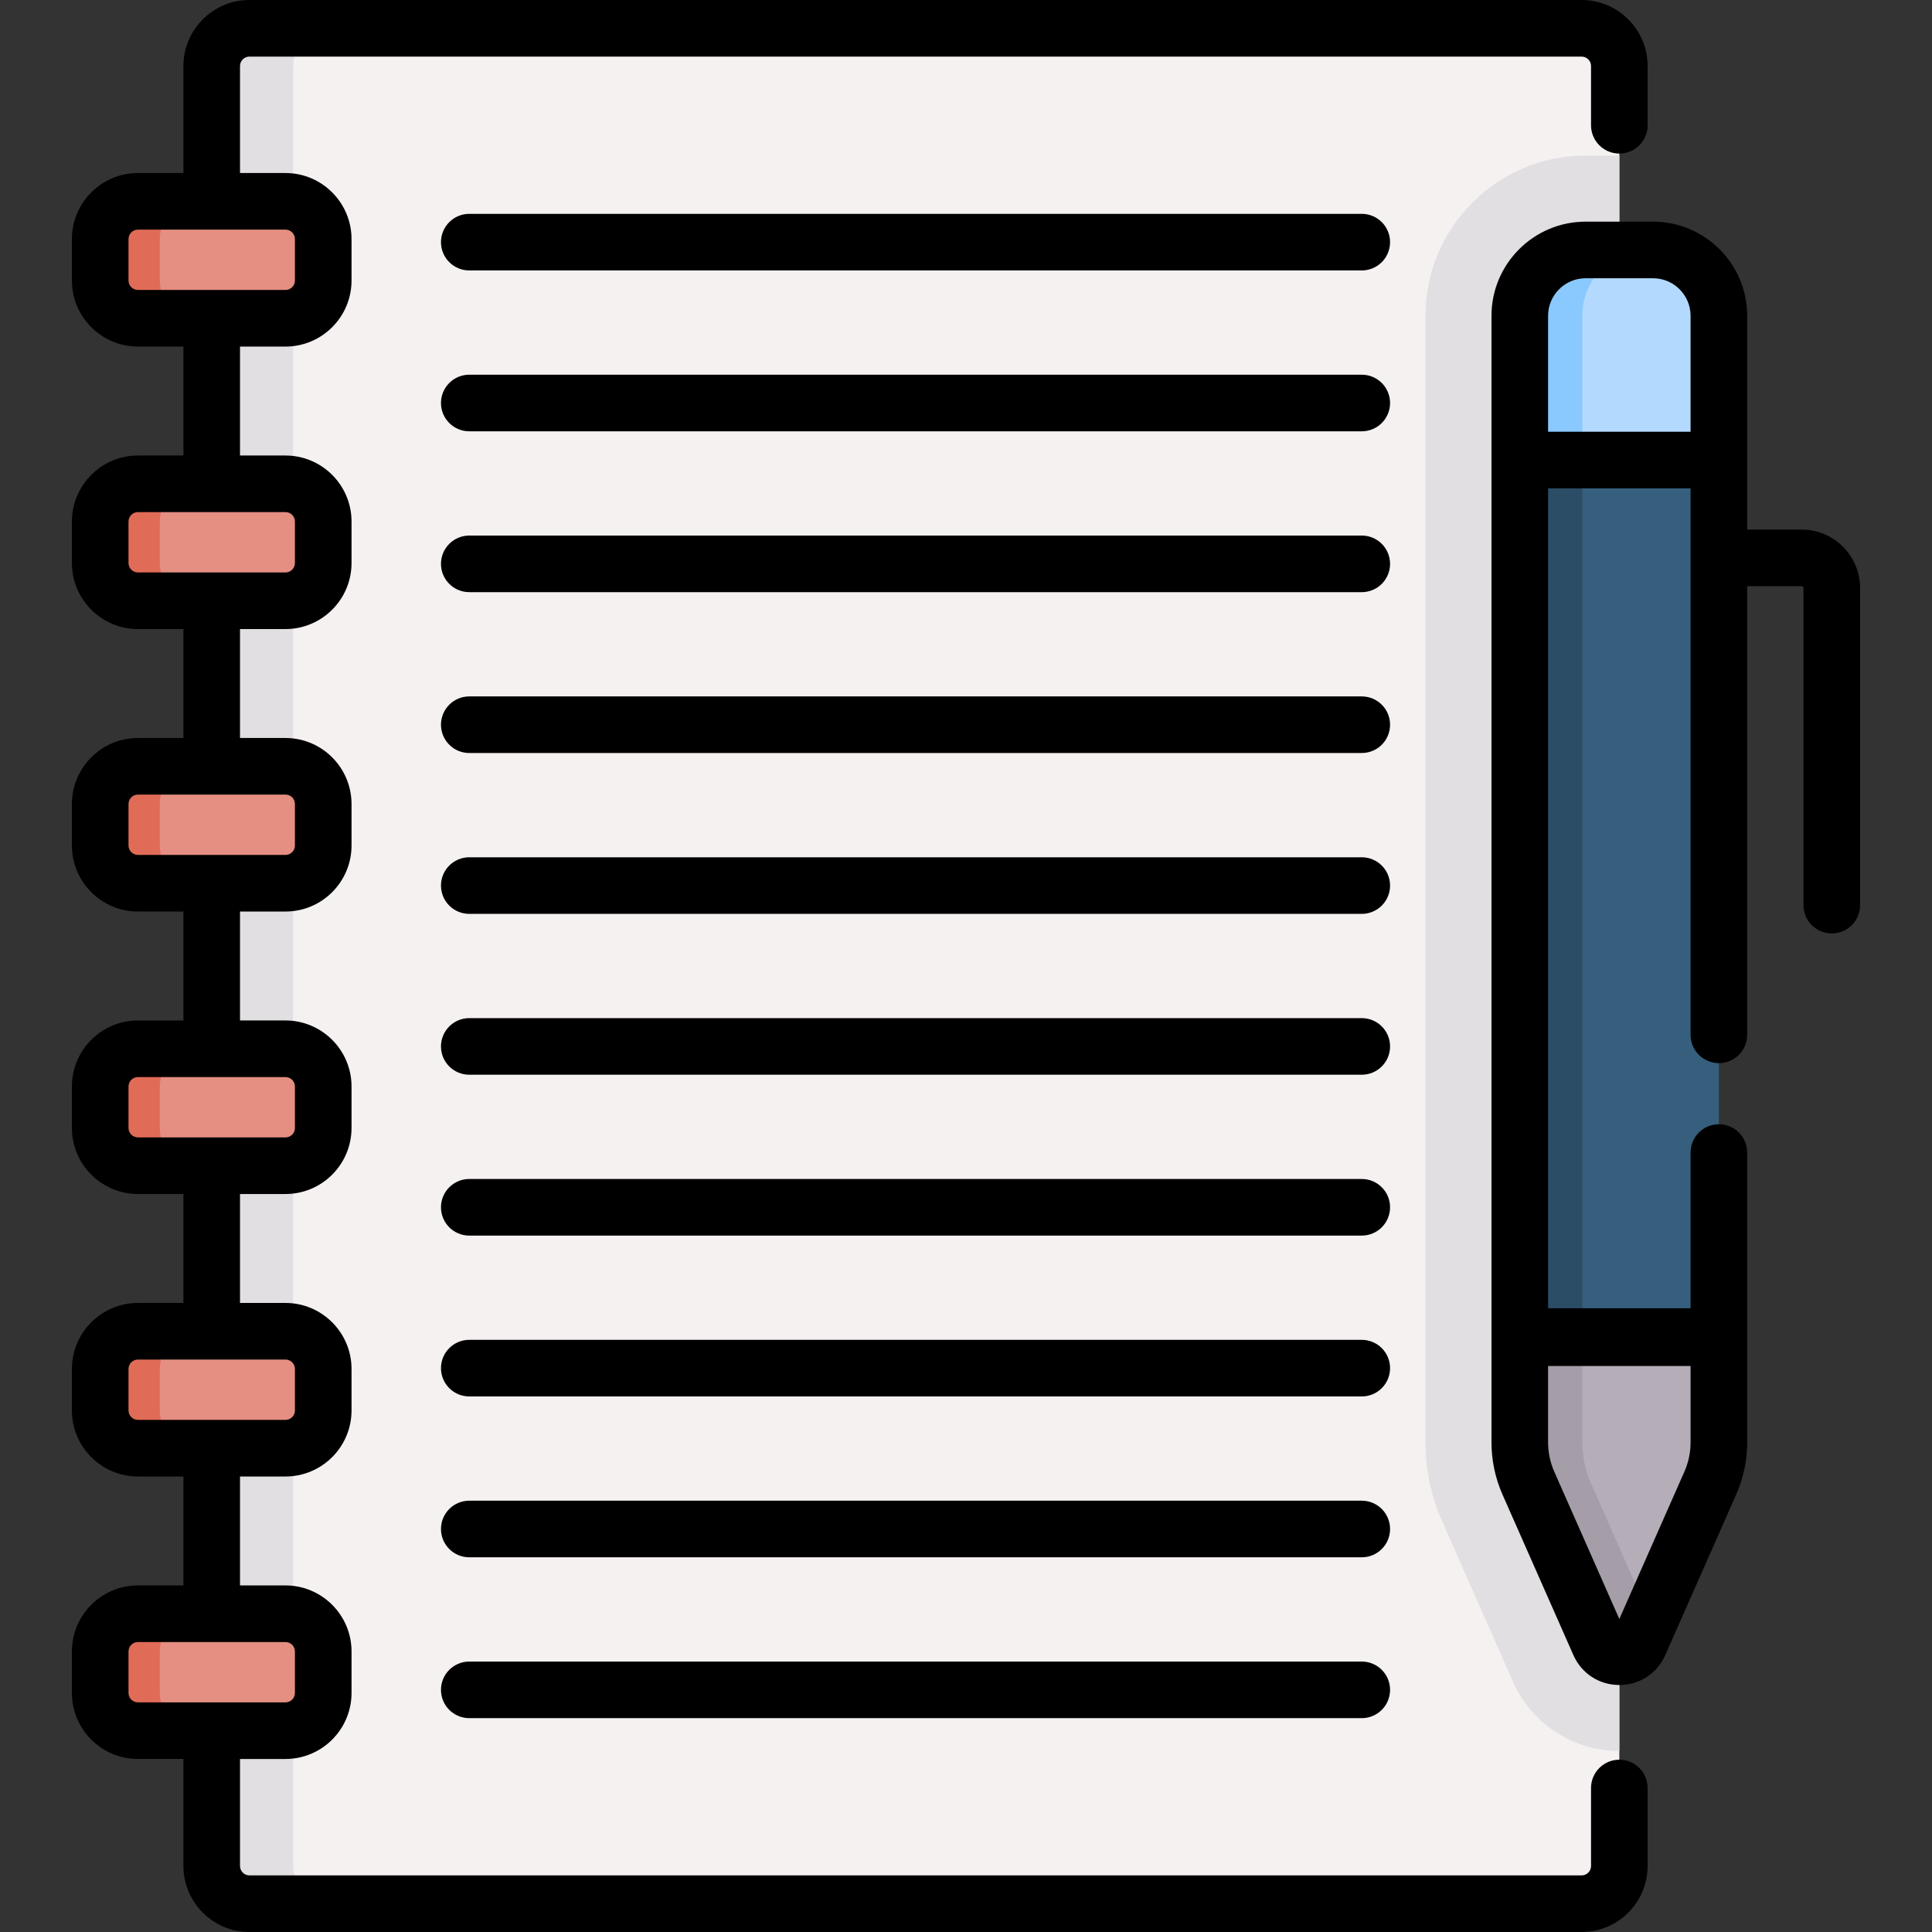 <svg id="Capa_1" enable-background="new 0 0 512 512" height="512" viewBox="0 0 512 512" width="512" xmlns="http://www.w3.org/2000/svg"><rect x="0" y="0" width="512" height="512" fill="#333333" stroke="none"/><g><g><path d="m419.139 504.5h-353.033c-5.523 0-10-4.477-10-10v-477c0-5.523 4.477-10 10-10h353.033c5.523 0 10 4.477 10 10v477c0 5.523-4.477 10-10 10z" fill="#f6f1f1"/></g><g><path d="m77.706 494.5v-477c0-5.523 4.477-10 10-10h-21.6c-5.523 0-10 4.477-10 10v477c0 5.523 4.477 10 10 10h21.6c-5.522 0-10-4.477-10-10z" fill="#e2dfe2"/></g><g><path d="m429.139 41.24h-8.933c-23.405 0-42.447 19.042-42.447 42.447v245.82 49.688 3.028c0 7.256 1.486 14.299 4.417 20.932l18.774 42.517c4.927 11.158 15.992 18.368 28.189 18.368z" fill="#e2dfe2"/></g><g><path d="m75.658 84.345h-39.103c-5.523 0-10-4.477-10-10v-10.991c0-5.523 4.477-10 10-10h39.104c5.523 0 10 4.477 10 10v10.991c-.001 5.523-4.478 10-10.001 10z" fill="#e58e82"/></g><g><path d="m75.658 159.205h-39.103c-5.523 0-10-4.477-10-10v-10.991c0-5.523 4.477-10 10-10h39.104c5.523 0 10 4.477 10 10v10.991c-.001 5.523-4.478 10-10.001 10z" fill="#e58e82"/></g><g><path d="m75.658 234.066h-39.103c-5.523 0-10-4.477-10-10v-10.991c0-5.523 4.477-10 10-10h39.104c5.523 0 10 4.477 10 10v10.991c-.001 5.522-4.478 10-10.001 10z" fill="#e58e82"/></g><g><path d="m75.658 308.926h-39.103c-5.523 0-10-4.477-10-10v-10.991c0-5.523 4.477-10 10-10h39.104c5.523 0 10 4.477 10 10v10.991c-.001 5.523-4.478 10-10.001 10z" fill="#e58e82"/></g><g><path d="m75.658 383.786h-39.103c-5.523 0-10-4.477-10-10v-10.991c0-5.523 4.477-10 10-10h39.104c5.523 0 10 4.477 10 10v10.991c-.001 5.523-4.478 10-10.001 10z" fill="#e58e82"/></g><g><path d="m402.759 121.92v-38.233c0-9.636 7.811-17.447 17.447-17.447h17.866c9.636 0 17.447 7.811 17.447 17.447v38.233z" fill="#b3dafe"/></g><g><path d="m402.759 354.508v27.716c0 3.731.778 7.421 2.285 10.833l18.775 42.517c2.041 4.622 8.599 4.622 10.64 0l18.775-42.517c1.507-3.413 2.285-7.103 2.285-10.833v-27.716z" fill="#b5adb7"/></g><g><path d="m402.759 121.92h52.761v232.275h-52.761z" fill="#365f7e"/></g><g><path d="m436.766 66.24h-16.56c-9.636 0-17.448 7.811-17.448 17.447v38.233h16.56v-38.233c.001-9.636 7.812-17.447 17.448-17.447z" fill="#8ac9fe"/></g><g><path d="m421.604 393.057c-1.507-3.413-2.285-7.103-2.285-10.833v-27.716h-16.56v27.716c0 3.731.778 7.421 2.286 10.833l18.775 42.517c2.041 4.622 8.599 4.622 10.64 0l2.96-6.703z" fill="#a59da7"/></g><g><path d="m402.759 121.92h16.56v232.275h-16.56z" fill="#2c4d66"/></g><g><path d="m75.658 458.646h-39.103c-5.523 0-10-4.477-10-10v-10.991c0-5.523 4.477-10 10-10h39.104c5.523 0 10 4.477 10 10v10.991c-.001 5.523-4.478 10-10.001 10z" fill="#e58e82"/></g><g fill="#e06c57"><path d="m42.355 74.345v-10.991c0-5.523 4.477-10 10-10h-15.8c-5.523 0-10 4.477-10 10v10.991c0 5.523 4.477 10 10 10h15.8c-5.523 0-10-4.477-10-10z"/><path d="m42.355 149.205v-10.991c0-5.523 4.477-10 10-10h-15.8c-5.523 0-10 4.477-10 10v10.991c0 5.523 4.477 10 10 10h15.8c-5.523 0-10-4.477-10-10z"/><path d="m42.355 224.065v-10.991c0-5.523 4.477-10 10-10h-15.8c-5.523 0-10 4.477-10 10v10.991c0 5.523 4.477 10 10 10h15.8c-5.523 0-10-4.477-10-10z"/><path d="m42.355 298.926v-10.991c0-5.523 4.477-10 10-10h-15.8c-5.523 0-10 4.477-10 10v10.991c0 5.523 4.477 10 10 10h15.8c-5.523 0-10-4.477-10-10z"/><path d="m42.355 373.786v-10.991c0-5.523 4.477-10 10-10h-15.8c-5.523 0-10 4.477-10 10v10.991c0 5.523 4.477 10 10 10h15.8c-5.523 0-10-4.477-10-10z"/><path d="m42.355 448.646v-10.991c0-5.523 4.477-10 10-10h-15.8c-5.523 0-10 4.477-10 10v10.991c0 5.523 4.477 10 10 10h15.8c-5.523 0-10-4.477-10-10z"/></g><g><path d="m429.139 466.34c-4.142 0-7.5 3.357-7.5 7.5v20.66c0 1.379-1.122 2.5-2.5 2.5h-353.032c-1.378 0-2.5-1.121-2.5-2.5v-28.354h12.052c9.649 0 17.5-7.851 17.5-17.5v-10.991c0-9.649-7.851-17.5-17.5-17.5h-12.052v-28.869h12.052c9.649 0 17.5-7.851 17.5-17.5v-10.991c0-9.649-7.851-17.5-17.5-17.5h-12.052v-28.869h12.052c9.649 0 17.5-7.851 17.5-17.5v-10.991c0-9.649-7.851-17.5-17.5-17.5h-12.052v-28.869h12.052c9.649 0 17.5-7.851 17.5-17.5v-10.991c0-9.649-7.851-17.5-17.5-17.5h-12.052v-28.869h12.052c9.649 0 17.5-7.851 17.5-17.5v-10.991c0-9.649-7.851-17.5-17.5-17.5h-12.052v-28.87h12.052c9.649 0 17.5-7.851 17.5-17.5v-10.991c0-9.649-7.851-17.5-17.5-17.5h-12.052v-28.354c0-1.379 1.122-2.5 2.5-2.5h353.033c1.378 0 2.5 1.121 2.5 2.5v15.7c0 4.143 3.358 7.5 7.5 7.5s7.5-3.357 7.5-7.5v-15.7c0-9.649-7.851-17.5-17.5-17.5h-353.033c-9.649 0-17.5 7.851-17.5 17.5v28.354h-12.052c-9.649 0-17.5 7.851-17.5 17.5v10.991c0 9.649 7.851 17.5 17.5 17.5h12.052v28.869h-12.052c-9.649 0-17.5 7.851-17.5 17.5v10.991c0 9.649 7.851 17.5 17.5 17.5h12.052v28.869h-12.052c-9.649 0-17.5 7.851-17.5 17.5v10.991c0 9.649 7.851 17.5 17.5 17.5h12.052v28.869h-12.052c-9.649 0-17.5 7.851-17.5 17.5v10.991c0 9.649 7.851 17.5 17.5 17.5h12.052v28.869h-12.052c-9.649 0-17.5 7.851-17.5 17.5v10.991c0 9.649 7.851 17.5 17.5 17.5h12.052v28.869h-12.052c-9.649 0-17.5 7.851-17.5 17.5v10.991c0 9.649 7.851 17.5 17.5 17.5h12.052v28.355c0 9.649 7.851 17.5 17.5 17.5h353.033c9.649 0 17.5-7.851 17.5-17.5v-20.66c-.001-4.143-3.359-7.5-7.501-7.5zm-395.084-391.995v-10.991c0-1.379 1.122-2.5 2.5-2.5h39.104c1.378 0 2.5 1.121 2.5 2.5v10.991c0 1.379-1.122 2.5-2.5 2.5h-39.104c-1.378 0-2.5-1.121-2.5-2.5zm0 74.86v-10.991c0-1.379 1.122-2.5 2.5-2.5h39.104c1.378 0 2.5 1.121 2.5 2.5v10.991c0 1.379-1.122 2.5-2.5 2.5h-39.104c-1.378 0-2.5-1.121-2.5-2.5zm0 74.86v-10.991c0-1.379 1.122-2.5 2.5-2.5h39.104c1.378 0 2.5 1.121 2.5 2.5v10.991c0 1.379-1.122 2.5-2.5 2.5h-39.104c-1.378 0-2.5-1.121-2.5-2.5zm0 74.861v-10.991c0-1.379 1.122-2.5 2.5-2.5h39.104c1.378 0 2.5 1.121 2.5 2.5v10.991c0 1.379-1.122 2.5-2.5 2.5h-39.104c-1.378 0-2.5-1.121-2.5-2.5zm0 74.86v-10.991c0-1.379 1.122-2.5 2.5-2.5h39.104c1.378 0 2.5 1.121 2.5 2.5v10.991c0 1.379-1.122 2.5-2.5 2.5h-39.104c-1.378 0-2.5-1.121-2.5-2.5zm0 74.86v-10.991c0-1.379 1.122-2.5 2.5-2.5h39.104c1.378 0 2.5 1.121 2.5 2.5v10.991c0 1.379-1.122 2.5-2.5 2.5h-39.104c-1.378 0-2.5-1.121-2.5-2.5z"/><path d="m360.883 56.671h-236.52c-4.142 0-7.5 3.357-7.5 7.5s3.358 7.5 7.5 7.5h236.52c4.142 0 7.5-3.357 7.5-7.5s-3.358-7.5-7.5-7.5z"/><path d="m360.883 99.3h-236.52c-4.142 0-7.5 3.357-7.5 7.5s3.358 7.5 7.5 7.5h236.52c4.142 0 7.5-3.357 7.5-7.5s-3.358-7.5-7.5-7.5z"/><path d="m360.883 141.928h-236.52c-4.142 0-7.5 3.357-7.5 7.5s3.358 7.5 7.5 7.5h236.52c4.142 0 7.5-3.357 7.5-7.5s-3.358-7.5-7.5-7.5z"/><path d="m360.883 184.557h-236.52c-4.142 0-7.5 3.357-7.5 7.5s3.358 7.5 7.5 7.5h236.52c4.142 0 7.5-3.357 7.5-7.5s-3.358-7.5-7.5-7.5z"/><path d="m360.883 227.186h-236.52c-4.142 0-7.5 3.357-7.5 7.5s3.358 7.5 7.5 7.5h236.52c4.142 0 7.5-3.357 7.5-7.5s-3.358-7.5-7.5-7.5z"/><path d="m360.883 269.814h-236.52c-4.142 0-7.5 3.357-7.5 7.5s3.358 7.5 7.5 7.5h236.52c4.142 0 7.5-3.357 7.5-7.5s-3.358-7.5-7.5-7.5z"/><path d="m360.883 312.443h-236.52c-4.142 0-7.5 3.357-7.5 7.5s3.358 7.5 7.5 7.5h236.52c4.142 0 7.5-3.357 7.5-7.5s-3.358-7.5-7.5-7.5z"/><path d="m360.883 355.072h-236.52c-4.142 0-7.5 3.357-7.5 7.5s3.358 7.5 7.5 7.5h236.52c4.142 0 7.5-3.357 7.5-7.5s-3.358-7.5-7.5-7.5z"/><path d="m360.883 397.7h-236.52c-4.142 0-7.5 3.357-7.5 7.5s3.358 7.5 7.5 7.5h236.52c4.142 0 7.5-3.357 7.5-7.5s-3.358-7.5-7.5-7.5z"/><path d="m360.883 440.329h-236.52c-4.142 0-7.5 3.357-7.5 7.5s3.358 7.5 7.5 7.5h236.52c4.142 0 7.5-3.357 7.5-7.5s-3.358-7.5-7.5-7.5z"/><path d="m477.445 140.34h-14.425v-56.652c0-13.756-11.191-24.947-24.947-24.947h-17.866c-13.756 0-24.947 11.191-24.947 24.947v298.536c0 4.804.984 9.467 2.924 13.862l18.775 42.517c2.162 4.896 6.83 7.938 12.181 7.938s10.02-3.042 12.181-7.938l18.775-42.517c1.94-4.396 2.924-9.059 2.924-13.862v-76.784c0-4.143-3.358-7.5-7.5-7.5s-7.5 3.357-7.5 7.5v41.255h-37.761v-217.275h37.761v144.82c0 4.143 3.358 7.5 7.5 7.5s7.5-3.357 7.5-7.5v-118.9h14.425c.276 0 .5.225.5.5v84.034c0 4.143 3.358 7.5 7.5 7.5s7.5-3.357 7.5-7.5v-84.034c0-8.547-6.953-15.5-15.5-15.5zm-29.425 241.884c0 2.704-.554 5.33-1.646 7.804l-17.234 39.027-17.234-39.027c-1.093-2.474-1.646-5.1-1.646-7.804v-20.216h37.761v20.216zm-37.761-267.804v-30.732c0-5.485 4.462-9.947 9.947-9.947h17.866c5.485 0 9.947 4.462 9.947 9.947v30.732z"/></g></g></svg>